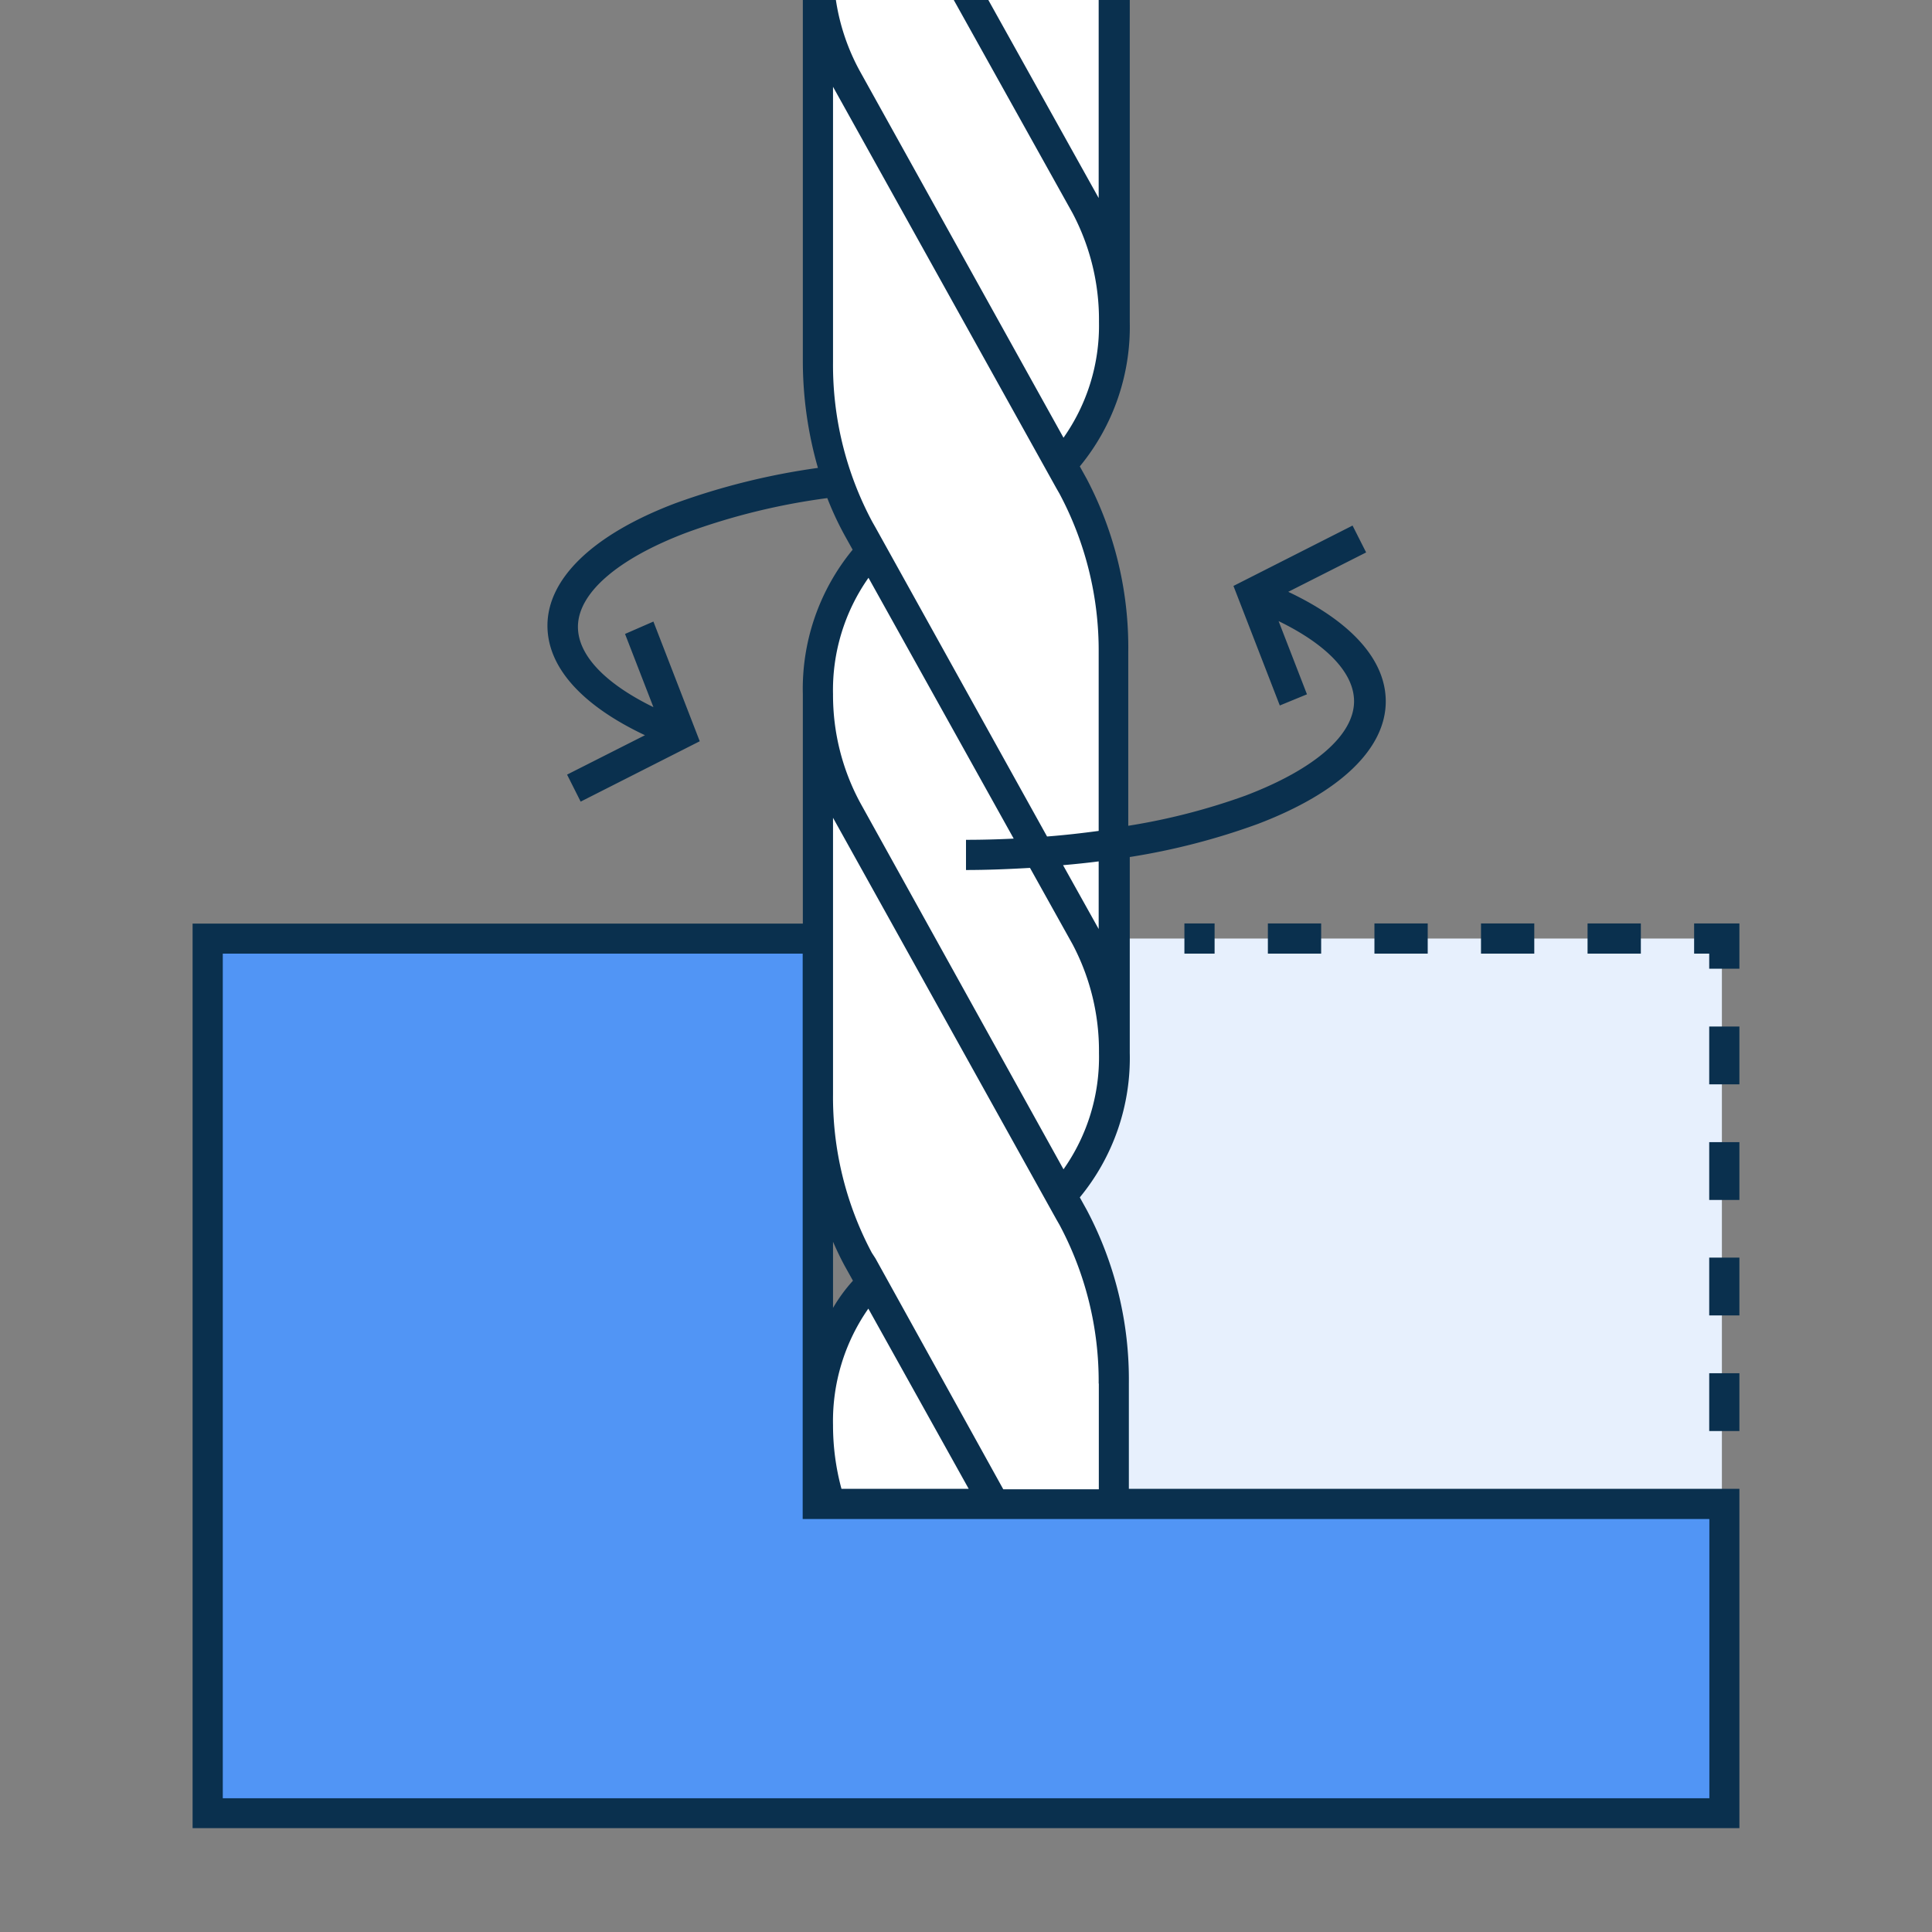 <svg xmlns="http://www.w3.org/2000/svg" viewBox="0 0 128 128"><rect x="0" y="0" width="128" height="128" fill="#808080" stroke="none"/><defs><style>.cls-1{fill:none;}.cls-2{fill:#5195f5;}.cls-3{fill:#e7f0fd;}.cls-4{fill:#fff;}.cls-5{fill:#0a304e;}</style></defs><g id="Fills"><path class="cls-1" d="M73.81,69.76c0-.35,0-.69,0-1C73.8,69.07,73.81,69.41,73.81,69.76Z"/><path class="cls-1" d="M73.58,66.94c0-.08,0-.15,0-.22S73.56,66.86,73.58,66.94Z"/><path class="cls-1" d="M73.73,68.15c0-.15,0-.29,0-.44C73.71,67.86,73.72,68,73.73,68.15Z"/><path class="cls-1" d="M71.92,62.05a.83.83,0,0,1,.07.13h0Z"/><path class="cls-1" d="M73.35,65.81a.13.13,0,0,0,0-.06A.13.13,0,0,1,73.35,65.81Z"/><polygon class="cls-2" points="114.24 99.64 73.79 99.64 65.89 99.64 65.88 99.64 55.01 99.64 54.18 99.64 54.18 62.18 13.76 62.18 13.76 120.11 114.24 120.11 114.24 99.64"/><path class="cls-3" d="M72,62.18a14.81,14.81,0,0,1,1.35,3.57.13.13,0,0,1,0,.06c.07.3.14.6.19.91,0,.07,0,.14,0,.22,0,.25.08.51.11.77s0,.29,0,.44,0,.38,0,.58,0,.68,0,1a13.2,13.2,0,0,1-3.53,9.43l.81,1.46a22.86,22.86,0,0,1,2.7,11v8h40.45V62.18H73.79V65.4L72,62.18Z"/><path class="cls-4" d="M65.89,99.64h7.9v-8a22.86,22.86,0,0,0-2.7-11l-.81-1.46a13.2,13.2,0,0,0,3.53-9.43c0-.35,0-.69,0-1s0-.39,0-.58,0-.29,0-.44-.07-.52-.11-.77c0-.08,0-.15,0-.22-.05-.31-.12-.61-.19-.91a.13.13,0,0,0,0-.06A14.81,14.81,0,0,0,72,62.18a.83.83,0,0,0-.07-.13l.07.13,1.8,3.22V43.23a22.8,22.8,0,0,0-2.7-11l-.81-1.46a13.22,13.22,0,0,0,3.53-9.43,15.94,15.94,0,0,0-1.89-7.71L73.79,17V0H54.37a15.22,15.22,0,0,0,1.7,5.25L54.19,1.87V24a22.8,22.8,0,0,0,2.7,11l.83,1.51A13.2,13.2,0,0,0,54.19,46a16,16,0,0,0,1.88,7.69L54.19,50.3V72.48a22.86,22.86,0,0,0,2.7,11l.83,1.5a13.2,13.2,0,0,0-3.53,9.43A16.68,16.68,0,0,0,55,99.64H65.89Z"/></g><g id="Linework"><path class="cls-1" d="M70,80.81h0L55.2,54.18h0v18.3A21.93,21.93,0,0,0,57.76,83l.21.37h0l8.5,15.27h6.32v-7a22,22,0,0,0-2.57-10.52Z"/><path class="cls-1" d="M72.79,61.55V57.07c-.78.1-1.56.18-2.36.25Z"/><path class="cls-1" d="M68.24,57.49c-1.39.08-2.81.14-4.24.14v-2c1.07,0,2.11,0,3.16-.08L57.54,38.27A12.92,12.92,0,0,0,55.19,46,15,15,0,0,0,57,53.2L70.46,77.47a12.89,12.89,0,0,0,2.35-7.71,15.11,15.11,0,0,0-1.75-7.21Z"/><path class="cls-1" d="M55.18,82.27v4.4a10.74,10.74,0,0,1,1.32-1.82L56,84C55.71,83.43,55.44,82.86,55.18,82.27Z"/><path class="cls-1" d="M57.53,86.7a13,13,0,0,0-2.34,7.72,16.08,16.08,0,0,0,.56,4.22h8.43Z"/><polygon class="cls-1" points="65.29 100.64 54.28 100.64 53.18 100.64 53.18 63.18 14.76 63.18 14.76 119.11 113.24 119.11 113.24 100.64 74.79 100.64 67.59 100.64 65.29 100.64"/><path class="cls-1" d="M70,32.37h0L55.2,5.75h0V24a22,22,0,0,0,2.57,10.53l.21.37h0l11.4,20.48c1.17-.09,2.3-.22,3.42-.37V43.23A22.08,22.08,0,0,0,70.22,32.7Z"/><rect class="cls-5" x="78.47" y="61.18" width="2" height="2"/><rect class="cls-5" x="98.12" y="61.18" width="3.53" height="2"/><rect class="cls-5" x="91.06" y="61.18" width="3.53" height="2"/><rect class="cls-5" x="105.18" y="61.18" width="3.53" height="2"/><rect class="cls-5" x="84" y="61.18" width="3.53" height="2"/><polygon class="cls-5" points="112.24 63.18 113.24 63.18 113.24 64.18 115.24 64.18 115.24 61.18 112.24 61.18 112.24 63.18"/><rect class="cls-5" x="113.24" y="75.67" width="2" height="3.83"/><rect class="cls-5" x="113.24" y="68.01" width="2" height="3.83"/><rect class="cls-5" x="113.24" y="90.98" width="2" height="3.83"/><rect class="cls-5" x="113.24" y="83.32" width="2" height="3.83"/><path class="cls-5" d="M72.79,0V13.12L65.48,0H63.19l7.87,14.12a15.11,15.11,0,0,1,1.75,7.21A12.89,12.89,0,0,1,70.46,29L57,4.77A14.18,14.18,0,0,1,55.38,0H53.19V24a25.73,25.73,0,0,0,1,7,46.19,46.19,0,0,0-9.44,2.34c-5.47,2.07-8.48,5-8.48,8.11,0,2.75,2.27,5.28,6.46,7.26l-5.16,2.61.9,1.79,7.89-4-3.07-7.93L41.41,42l1.88,4.85c-3.23-1.58-5-3.46-5-5.32,0-2.23,2.62-4.51,7.19-6.24A43.75,43.75,0,0,1,54.81,33,20.86,20.86,0,0,0,56,35.54l.49.88A14.51,14.51,0,0,0,53.19,46c0,.16,0,.33,0,.49v14.7H12.76v59.93H115.24V100.64h0v-2H74.79v-7A24,24,0,0,0,72,80.16l-.46-.83a14.53,14.53,0,0,0,3.31-9.57c0-.26,0-.52,0-.78V56.78a45.14,45.14,0,0,0,8.48-2.19c5.47-2.08,8.48-5,8.48-8.12,0-2.74-2.27-5.28-6.46-7.26l5.16-2.61-.9-1.78-7.89,4,3.07,7.92L86.59,46l-1.88-4.85c3.23,1.57,5,3.46,5,5.31,0,2.24-2.62,4.51-7.19,6.25a42.4,42.4,0,0,1-7.77,2V43.23A24,24,0,0,0,72,31.73l-.46-.83a14.55,14.55,0,0,0,3.31-9.57c0-.26,0-.52,0-.78V0ZM55.19,94.42a13,13,0,0,1,2.34-7.72l6.65,11.94H55.75A16.08,16.08,0,0,1,55.19,94.42Zm0-7.75v-4.4c.26.59.53,1.16.83,1.7l.49.88A10.74,10.74,0,0,0,55.18,86.67Zm58.06,14v18.47H14.76V63.18H53.18v37.46h60.06Zm-40.45-9v7H66.47L58,83.37h0L57.76,83a21.93,21.93,0,0,1-2.57-10.52V54.18h0L70,80.81h0l.19.33A22,22,0,0,1,72.79,91.66ZM70.46,77.47,57,53.2A15,15,0,0,1,55.19,46a12.92,12.92,0,0,1,2.35-7.72l9.62,17.28c-1,.05-2.09.08-3.16.08v2c1.43,0,2.85-.06,4.24-.14l2.82,5.06a15.11,15.11,0,0,1,1.75,7.21A12.89,12.89,0,0,1,70.46,77.47Zm2.33-15.92-2.36-4.23c.8-.07,1.58-.15,2.36-.25Zm0-18.32V55.05c-1.12.15-2.25.28-3.42.37L58,34.94h0l-.21-.37A22,22,0,0,1,55.19,24V5.75h0L70,32.37h0l.19.33A22.08,22.08,0,0,1,72.79,43.23Z"/></g></svg>
